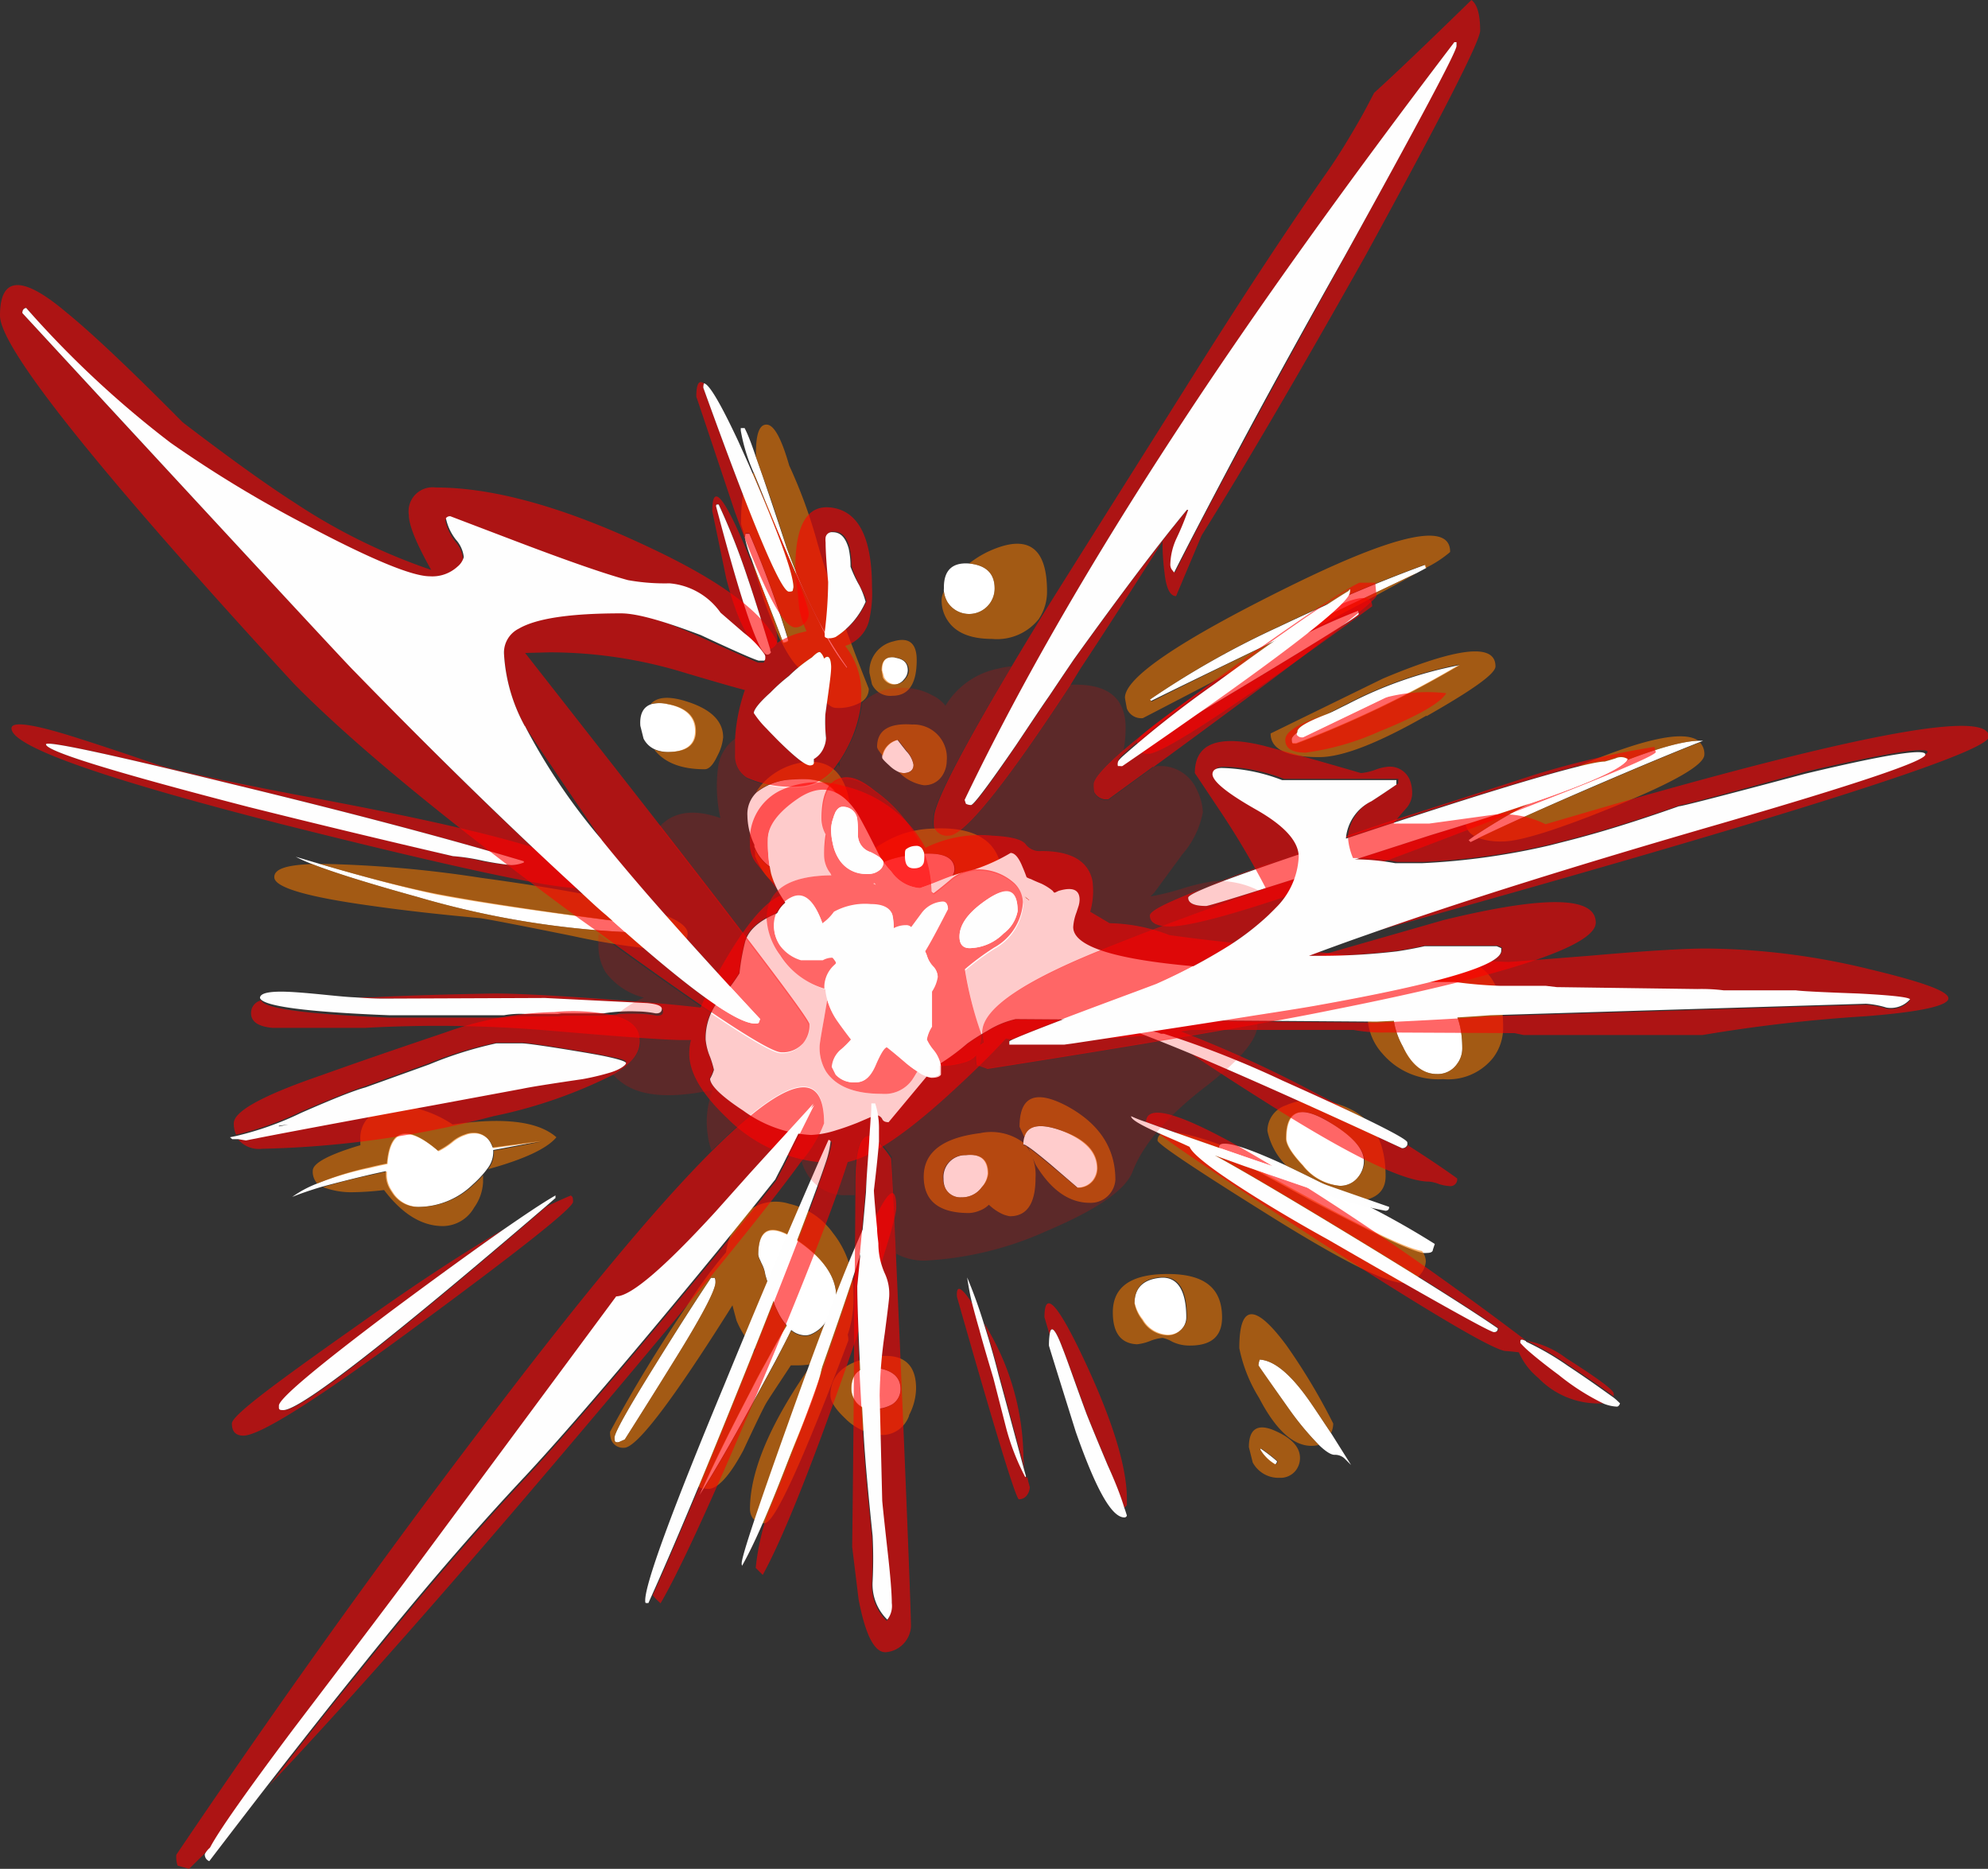 <svg xmlns="http://www.w3.org/2000/svg" viewBox="0 0 155.6 146.25"><rect x="0" y="0" width="155.6" height="146.25" fill="#333333" stroke="none"/><defs><style>.cls-1{fill:#fff;}.cls-1,.cls-2,.cls-3,.cls-4,.cls-5{fill-rule:evenodd;}.cls-2{fill:#ee7500;}.cls-2,.cls-3{fill-opacity:0.6;}.cls-3,.cls-5{fill:red;}.cls-4{fill:#fefefe;}.cls-5{fill-opacity:0.2;}</style></defs><g id="Layer_2" data-name="Layer 2"><g id="Layer_1-2" data-name="Layer 1"><path class="cls-1" d="M115.75,65.58l-.65.32-.15-.15.45-.33a51.67,51.67,0,0,1,9.2-4.82q6-2.57,8.33-2.63l.37,0-.25.1q-3,1.18-8.05,3.35Q119,64,115.75,65.58ZM75.85,44.1c1.33.13,2,.78,2,1.95a2,2,0,0,1-.4,1.2,2,2,0,0,1-3.3-.15,2.29,2.29,0,0,1-.27-.8,1.13,1.13,0,0,1,0-.25C73.85,44.65,74.52,44,75.85,44.1Zm-16.7-8.38c.17.47.35,1,.53,1.5q.82,2.39,1.87,5.58a48.25,48.25,0,0,0,2.18,5.1,34.17,34.17,0,0,0,2.57,4.3l0,.1a17.67,17.67,0,0,1-2.15-3.53q-1.24-2.4-2.9-6.27c-.48-1.13-.9-2.16-1.27-3.08s-.69-1.74-1-2.45a14.09,14.09,0,0,1-1-3.27c0-.2,0-.3,0-.3v.1l.3,0C58.59,34.1,58.86,34.86,59.15,35.72Zm-.35,8a9.59,9.59,0,0,1-.5-1.65l.05-.3c.2,0,.3,0,.3,0a80.52,80.52,0,0,1,3.05,8.35c0,.1-.17.17-.4.2C61,49.45,60.42,48,59.65,46,59.3,45.07,59,44.3,58.8,43.7Zm11.25,7.75c.7.1,1,.43,1,1a1.08,1.08,0,0,1-.3.7,1,1,0,0,1-.75.4,1,1,0,0,1-.9-.55L69,52.45C69,51.68,69.35,51.35,70.05,51.45ZM51,55.1a2.7,2.7,0,0,1,1.27,0c1.47.27,2.2,1,2.2,2.1s-.73,1.65-2.2,1.65a2.62,2.62,0,0,1-1-.2,1.81,1.81,0,0,1-.9-.85l-.25-1C50.05,55.87,50.36,55.3,51,55.1ZM59.23,62a4.81,4.81,0,0,1,2.92-1q3.71-.34,3.7,2.7a6.23,6.23,0,0,1-1.45,2.65c-1,1.37-1.75,2.05-2.25,2.05a3.28,3.28,0,0,1-3.1-2.15.5.5,0,0,1,0-.13,5.49,5.49,0,0,1-.55-2.27A2.34,2.34,0,0,1,59.23,62ZM25,67.6q5.65,1.66,9.17,2.35Q39.66,71,50.7,72.4l.1.3a.23.23,0,0,0,0,.2c0,.07-.15.1-.35.1A70,70,0,0,1,32.7,70.2c-3.83-1.06-6.58-1.92-8.27-2.58a12.2,12.2,0,0,1-1.28-.57ZM66.83,80.28a2.42,2.42,0,0,1-.28.52,1.17,1.17,0,0,1-.9.5,1.59,1.59,0,0,1-1.5-.8c-.17-.53-.25-.82-.25-.85a2.41,2.41,0,0,1,0-.4q.2-1.06,1.47-.6c1,.37,1.5.75,1.5,1.15A1.59,1.59,0,0,1,66.83,80.28Zm2.22-21.13a1.59,1.59,0,0,1,1.2-1.25c.07.1.3.4.7.9a2.08,2.08,0,0,1,.55,1.05c0,.4-.25.62-.75.65a1.23,1.23,0,0,1-.4-.08,2.55,2.55,0,0,1-.75-.52c-.37-.33-.55-.53-.55-.6ZM81.9,71a2.45,2.45,0,0,1,.85,2v.08a1.55,1.55,0,0,1-1,1.52,8.05,8.05,0,0,1-2.5.25,2.23,2.23,0,0,1-1.85-.75A1.87,1.87,0,0,1,77,72.9q0-3,2.9-2.65A4,4,0,0,1,81.9,71ZM74.3,68.8a4.73,4.73,0,0,1-1.35.8,7.71,7.71,0,0,1-3,.7,4.23,4.23,0,0,1-.85-.08A1.08,1.08,0,0,1,68,69c0-1.1,1.12-1.8,3.35-2.1s3.35.08,3.35,1.15A1,1,0,0,1,74.3,68.8Zm36.58-23.95q-13.95,6.63-20.78,10L90,54.75a68.24,68.24,0,0,1,10.1-5.7q6-2.85,11.45-4.85l.08.25,0,0Zm-9.78,13q0-.6,4.4-2.75a31.86,31.86,0,0,1,8.75-3.05,83,83,0,0,1-12.8,6.15h-.25C101.13,58.17,101.1,58.05,101.1,57.85Zm10.65,19.4q2.7,1.05,2.7,4.8a2,2,0,0,1-.4,1.2,1.83,1.83,0,0,1-1.6.8c-1.07,0-2-.72-2.65-2.15a6.09,6.09,0,0,1-.75-2.35Q109.05,76.2,111.75,77.25ZM24.83,92.62a24.9,24.9,0,0,1,4.1-1.27q.64-.16,1.35-.3c.23-2.75,1.58-3.08,4-1a5.75,5.75,0,0,0,1.15-.75,3,3,0,0,1,.95-.52,1.71,1.71,0,0,1,.65-.13,1.47,1.47,0,0,1,1.35.75,2.87,2.87,0,0,1,.18.4l3.77-.5-3.73.7a1.53,1.53,0,0,1,0,.3,2.11,2.11,0,0,1-.45,1.15,6,6,0,0,1-.42.52,8.37,8.37,0,0,1-.73.73,6.17,6.17,0,0,1-4.2,1.75,2.41,2.41,0,0,1-2.1-1.1c-.08-.12-.16-.24-.22-.35a2.21,2.21,0,0,1-.28-1v-.35l-1,.22c-1.51.35-2.84.69-4,1-.9.27-1.67.53-2.33.8A8.72,8.72,0,0,1,24.83,92.62Zm81.52-.57a1.77,1.77,0,0,1-1.5.75,4.15,4.15,0,0,1-2.9-1.6c-.87-.93-1.3-1.63-1.3-2.1,0-2.13,1-2.62,3.1-1.45s3,2.27,3,3.2A2,2,0,0,1,106.35,92.05ZM95.5,89.58q.66-.45,5.18,1.64,1.14.54,2.52,1.23c1.13.55,2.16,1.07,3.1,1.55a64.67,64.67,0,0,1,6,3.35l-.15.45c0,.17-.18.25-.45.25a1.82,1.82,0,0,1-.35,0c-1.19-.26-4-1.62-8.55-4q-7.35-4-7.35-4.15A.24.24,0,0,1,95.5,89.58ZM88.8,102c0-1.2.68-1.87,2-2s2.05.93,2.05,3.1a1.35,1.35,0,0,1-.45,1,1.47,1.47,0,0,1-1.1.4,2.37,2.37,0,0,1-1.9-1.2A3.07,3.07,0,0,1,88.8,102Zm9.85,11.5,0-.15a13.74,13.74,0,0,1,1.3,1,.3.3,0,0,1-.15.25A3.23,3.23,0,0,1,98.65,113.45ZM76.85,92.9a1.9,1.9,0,0,1-1.6.8A1.31,1.31,0,0,1,74,93a1.67,1.67,0,0,1-.15-.75,1.71,1.71,0,0,1,1.75-1.85c1.17-.13,1.75.35,1.75,1.45A1.85,1.85,0,0,1,76.85,92.9Zm3.48-3.25c-.15-.09-.23-.1-.23-.05v-.18a2.11,2.11,0,0,1,.08-.45c.26-.9,1.2-1.08,2.82-.52,1.93.67,2.9,1.65,2.9,3a1.61,1.61,0,0,1-.3.9,1.48,1.48,0,0,1-1.25.6L82.2,91.1c-.78-.65-1.34-1.1-1.67-1.32Zm22.9,23.43a23,23,0,0,1-2.28-2.73c-1.63-2.3-2.45-3.47-2.45-3.5a1.48,1.48,0,0,1,.1-.45q1.7.1,3.9,3.25c.46.66,1,1.49,1.68,2.5l1.57,2.5-.5-.5a1.09,1.09,0,0,0-.8-.3C104.17,113.85,103.76,113.59,103.23,113.08Zm-48.15,3.39-.33.53.25-.55c1-2.24,2.29-4.81,3.8-7.7.49-1,.93-1.77,1.32-2.47.63-1.17,1.11-2,1.46-2.56a4.72,4.72,0,0,1-.6-.87c-.11-.22-.22-.45-.33-.7q-.75-2.36-.75-2.4a2.66,2.66,0,0,0-.25-.8q-.09-.18-.15-.33a1.31,1.31,0,0,1-.15-.42,4.11,4.11,0,0,1,.1-1q.46-1.83,2.95-.15,3,2.06,3.05,4.35a4.12,4.12,0,0,1-.65,1.75,2.59,2.59,0,0,1-1.35,1.27,1.1,1.1,0,0,1-.4.08,1.76,1.76,0,0,1-1.12-.42c-.23.49-.65,1.31-1.25,2.45l-1.23,2.27Q56.93,113.48,55.08,116.47ZM55.9,100c.07,0,.1.15.1.35,0,.63-1.13,2.77-3.4,6.4-1.13,1.83-2.37,3.8-3.7,5.9l-.45.2a.42.42,0,0,1-.25,0c-.07,0-.1-.15-.1-.35q0-.56,3.1-5.55,2.7-4.35,4.45-6.95A.92.92,0,0,0,55.9,100Zm8.33,5.85a3,3,0,0,1,.12.65v.25q0,1.76-4.7,12.1l-.2-.1q.9-3,4.33-12c0-.16.11-.32.17-.48s.13-.35.2-.52Zm4,4.45a1.47,1.47,0,0,1-1.35-.75,1.71,1.71,0,0,1-.25-.85q0-1.84,1.95-1.65c1.27.17,1.9.72,1.9,1.65a1.4,1.4,0,0,1-.65,1.2A2.81,2.81,0,0,1,68.25,110.25Z"/><path class="cls-2" d="M133.05,58.1a1.29,1.29,0,0,1,.35.95q0,1.2-7,4.05-6.75,2.75-8.8,2.75a5.43,5.43,0,0,1-1.9-.27Q119,64,125,61.45,130,59.29,133.05,58.1ZM115.4,65.42a1.25,1.25,0,0,1-.7-1.17s3.12-1.53,9.35-4.5c4.83-2,7.78-2.58,8.88-1.78q-2.31.06-8.33,2.63A51.67,51.67,0,0,0,115.4,65.42ZM73.88,46.3a2.29,2.29,0,0,0,.27.8,2,2,0,0,0,3.3.15,2,2,0,0,0,.4-1.2c0-1.17-.67-1.82-2-1.95a7.74,7.74,0,0,1,2-1.15q4.09-1.61,4.1,3.3a3.83,3.83,0,0,1-.65,2.2A4.17,4.17,0,0,1,77.65,50c-1.67,0-2.82-.47-3.45-1.4A2.8,2.8,0,0,1,73.7,47,1.42,1.42,0,0,1,73.88,46.3ZM58.8,43.7c.21.6.5,1.37.85,2.3.77,2,1.32,3.45,1.65,4.25.23,0,.37-.1.4-.2a80.52,80.52,0,0,0-3.05-8.35s-.1,0-.3,0l-.05.3-.3-1c0-2.3.32-3.65,1-4l0,0c.26.71.58,1.53,1,2.45s.79,1.95,1.27,3.08q1.65,3.87,2.9,6.27a17.67,17.67,0,0,0,2.15,3.53l0-.1a34.17,34.17,0,0,1-2.57-4.3,48.25,48.25,0,0,1-2.18-5.1q-1-3.19-1.87-5.58c-.18-.53-.36-1-.53-1.5l0-.32c0-1.5.28-2.23.85-2.2s1.15,1.1,1.75,3.2a38.51,38.51,0,0,1,2.15,5.85Q65.25,47,68,53.9A1.21,1.21,0,0,1,67.3,55a3.51,3.51,0,0,1-1.85.4c-.62,0-1.3-.88-2-2.65q-1.6-.06-3.68-5.85Zm9.45,9.85-.2-.9A2.4,2.4,0,0,1,69.9,50.2c1.23-.37,1.85.12,1.85,1.45,0,1.87-.63,2.8-1.9,2.8A1.58,1.58,0,0,1,68.25,53.55Zm1.8-2.1c-.7-.1-1,.23-1,1l.15.55a1,1,0,0,0,.9.55,1,1,0,0,0,.75-.4,1.08,1.08,0,0,0,.3-.7C71.1,51.88,70.75,51.55,70.05,51.45ZM51.2,58.65a2.62,2.62,0,0,0,1,.2c1.47,0,2.2-.55,2.2-1.65s-.73-1.83-2.2-2.1a2.7,2.7,0,0,0-1.27,0c.47-.55,1.36-.64,2.67-.25q3,.9,3,2.85a3.79,3.79,0,0,1-.45,1.45c-.33.7-.65,1.05-1,1.05C53.3,60.2,52,59.68,51.2,58.65ZM59,66.12a.5.5,0,0,0,0,.13,3.28,3.28,0,0,0,3.1,2.15c.5,0,1.25-.68,2.25-2.05a6.23,6.23,0,0,0,1.45-2.65q0-3-3.7-2.7a4.81,4.81,0,0,0-2.92,1,4.37,4.37,0,0,1,.57-.75,5.37,5.37,0,0,1,2.85-1.55q4-.75,4.05,5a6.41,6.41,0,0,1-1.2,2.7c-1,1.53-2,2.3-3,2.3q-2.25,0-3.35-2.7C59.12,66.68,59.06,66.39,59,66.12Zm-34.57,1.5c1.69.66,4.44,1.52,8.27,2.58A70,70,0,0,0,50.45,73c.2,0,.32,0,.35-.1a.23.23,0,0,1,0-.2l-.1-.3Q39.64,71.05,34.15,70,30.64,69.26,25,67.6a93.13,93.13,0,0,1,12.67,1.1q16.16,2.2,16.15,4.35a1.42,1.42,0,0,1-.25.75,1.25,1.25,0,0,1-1.1.6,56.74,56.74,0,0,1-7.65-1.15q-6.19-1.25-7.25-1.4c-3-.27-5.8-.58-8.4-.95q-7.69-1.05-7.7-2.25C21.45,68,22.44,67.69,24.43,67.62Zm39.5,11.63a2.41,2.41,0,0,0,0,.4s.08.32.25.85a1.59,1.59,0,0,0,1.5.8,1.17,1.17,0,0,0,.9-.5,2.42,2.42,0,0,0,.28-.52c1,.51,1.47,1,1.47,1.52a1.48,1.48,0,0,1-.85,1.3,4.34,4.34,0,0,1-2.2.5c-2.2,0-3.3-.67-3.3-2C62,79.89,62.61,79.11,63.93,79.25Zm6.42-18.83a1.23,1.23,0,0,0,.4.08c.5,0,.75-.25.75-.65A2.08,2.08,0,0,0,71,58.8c-.4-.5-.63-.8-.7-.9a1.59,1.59,0,0,0-1.2,1.25c-.3-.35-.45-.58-.45-.7,0-1.3.92-1.88,2.75-1.75a2.6,2.6,0,0,1,2.7,2.85,2.15,2.15,0,0,1-.35,1.15,1.64,1.64,0,0,1-1.45.75A3.46,3.46,0,0,1,70.35,60.42Zm40.53-15.57q-5.31,3-21.43,11.35a1.21,1.21,0,0,1-1.25-.75c-.1-.53-.15-.82-.15-.85q0-2.35,12.75-8.65t12.7-2.75a9,9,0,0,1-1.92,1.25l-.08-.25q-5.5,2-11.45,4.85A68.24,68.24,0,0,0,90,54.75l.15.15Q96.93,51.48,110.88,44.85ZM81.9,71a4,4,0,0,0-2.05-.77Q77,69.91,77,72.9a1.87,1.87,0,0,0,.45,1.2,2.23,2.23,0,0,0,1.85.75,8.05,8.05,0,0,0,2.5-.25,1.55,1.55,0,0,0,1-1.52,10.07,10.07,0,0,1,.15,1.82,1.77,1.77,0,0,1-.6,1.35A3.34,3.34,0,0,1,80,77c-1.83,0-3.08-.57-3.75-1.7a3.91,3.91,0,0,1-.45-2,3.43,3.43,0,0,1,1.1-2.65.94.94,0,0,0,.1-.1,2.86,2.86,0,0,1-1.55-.85,3,3,0,0,0-1.1-.9,1,1,0,0,0,.4-.75c0-1.07-1.12-1.45-3.35-1.15S68,67.9,68,69a1.08,1.08,0,0,0,1.1,1.22l-.25.08a1.54,1.54,0,0,1-1.35-.65,1.56,1.56,0,0,1-.25-.85A3.2,3.2,0,0,1,69,66.05a7.85,7.85,0,0,1,3.85-1.2q5.59-.34,5.6,4.05a3.28,3.28,0,0,1-.12,1,3.78,3.78,0,0,1,1-.07A3.27,3.27,0,0,1,81.9,71Zm29.75-15q-5.7,3.26-8.4,3.25c-2.53,0-3.8-.62-3.8-1.85l8.8-4.3q8.81-3.7,8.8-.95C117.05,52.73,115.25,54,111.65,56.05Zm-10.55,1.8c0,.2,0,.32.1.35h.25a83,83,0,0,0,12.8-6.15,31.86,31.86,0,0,0-8.75,3.05Q101.1,57.25,101.1,57.85ZM112.35,75.1q5.3-.7,5.3,5.3a3.87,3.87,0,0,1-.8,2.4,4.5,4.5,0,0,1-3.9,1.65,5.73,5.73,0,0,1-4.75-2,4.46,4.46,0,0,1-1.15-2.7,3.86,3.86,0,0,1,1.65-3A6.86,6.86,0,0,1,112.35,75.1ZM24.83,92.62l0,0a1.37,1.37,0,0,1-.35-1c0-.59,1.24-1.26,3.73-2a2.26,2.26,0,0,1,0-.35,2.33,2.33,0,0,1,1.5-2.4,4.8,4.8,0,0,1,3.35,0A9.1,9.1,0,0,1,35.43,88q6-.87,8.12,1-1.11,1.33-5.35,2.5a2.11,2.11,0,0,0,.45-1.15,1.53,1.53,0,0,0,0-.3l3.73-.7-3.77.5a2.87,2.87,0,0,0-.18-.4,1.47,1.47,0,0,0-1.35-.75,1.71,1.71,0,0,0-.65.13,3,3,0,0,0-.95.52,5.75,5.75,0,0,1-1.15.75c-2.44-2.08-3.79-1.75-4,1q-.71.14-1.35.3A24.9,24.9,0,0,0,24.83,92.62Zm86.92-15.37q-2.7-1.05-2.7,2.3a6.09,6.09,0,0,0,.75,2.35c.7,1.43,1.58,2.15,2.65,2.15a1.83,1.83,0,0,0,1.6-.8,2,2,0,0,0,.4-1.2Q114.45,78.3,111.75,77.25Zm-5.4,14.8a2,2,0,0,0,.45-1.2q0-1.39-3-3.2c-2.07-1.17-3.1-.68-3.1,1.45,0,.47.43,1.17,1.3,2.1a4.15,4.15,0,0,0,2.9,1.6A1.77,1.77,0,0,0,106.35,92.05Zm-81.07.85c1.13-.34,2.46-.68,4-1l1-.22V92a2.21,2.21,0,0,0,.28,1c.06.11.14.23.22.35a2.41,2.41,0,0,0,2.1,1.1,6.17,6.17,0,0,0,4.2-1.75,8.37,8.37,0,0,0,.73-.73c0,.18,0,.35,0,.53a3.71,3.71,0,0,1-.7,2,2.83,2.83,0,0,1-2.45,1.45q-2.46,0-4.6-2.82a22.61,22.61,0,0,1-2.4.17A6.22,6.22,0,0,1,25.28,92.9Zm63.52,9a3.07,3.07,0,0,0,.65,1.35,2.37,2.37,0,0,0,1.9,1.2,1.47,1.47,0,0,0,1.1-.4,1.35,1.35,0,0,0,.45-1c0-2.17-.68-3.2-2.05-3.1S88.8,100.75,88.8,102Zm6.7-12.37a.24.24,0,0,0-.1.22q0,.15,7.35,4.15c4.51,2.43,7.36,3.79,8.55,4a1.45,1.45,0,0,1,.3.8,1.8,1.8,0,0,1-.4,1,1.66,1.66,0,0,1-1.35.7q-2.1,0-10.85-5.5-8.4-5.25-8.4-5.65Q90.6,87.82,95.5,89.58ZM106.3,94c-.94-.48-2-1-3.1-1.55q-1.38-.69-2.52-1.23A5.4,5.4,0,0,1,99.2,88.5a2.11,2.11,0,0,1,1.45-2,5.16,5.16,0,0,1,3.2-.3q4.61.85,4.6,5.85C108.45,93.2,107.73,93.85,106.3,94ZM80.18,89l-.38-.82q0-3.6,3.75-1.6c2.5,1.37,3.75,3.28,3.75,5.75a1.93,1.93,0,0,1-2,1.8q-2.44,0-4.25-3l-.57-1.32c.33.22.89.67,1.67,1.32l2.15,1.8a1.48,1.48,0,0,0,1.25-.6,1.61,1.61,0,0,0,.3-.9c0-1.3-1-2.28-2.9-3C81.38,87.89,80.44,88.07,80.18,89Zm-.08.45v.18s.08,0,.23.05a3.84,3.84,0,0,1,.72,2.5c0,2-.67,3-2,3a2.28,2.28,0,0,1-.75-.25,3.87,3.87,0,0,1-.9-.65,2,2,0,0,1-.7.45,2.44,2.44,0,0,1-.85.2q-3.55,0-3.55-2.85t4.4-3.4A4.21,4.21,0,0,1,80.1,89.42ZM76.85,92.9a1.85,1.85,0,0,0,.45-1.05c0-1.1-.58-1.58-1.75-1.45a1.71,1.71,0,0,0-1.75,1.85A1.67,1.67,0,0,0,74,93a1.31,1.31,0,0,0,1.3.7A1.9,1.9,0,0,0,76.85,92.9Zm21.8,20.55a3.23,3.23,0,0,0,1.2,1.15.3.3,0,0,0,.15-.25,13.74,13.74,0,0,0-1.3-1ZM87.1,102.7c0-2,1.43-3,4.3-3s4.25,1.1,4.25,3.4c0,1.47-.83,2.2-2.5,2.2a3.1,3.1,0,0,1-1.4-.3,2.63,2.63,0,0,0-.75-.3,3.44,3.44,0,0,0-1,.25,3.9,3.9,0,0,1-1,.25C87.75,105.15,87.1,104.33,87.1,102.7Zm16.13,10.38a2.63,2.63,0,0,1-.58.07q-2.15,0-4.1-3.75A11.73,11.73,0,0,1,97,105.5q0-5.2,3.7-.2a48.1,48.1,0,0,1,3.65,6.1,1.79,1.79,0,0,1-.17.75c-.66-1-1.22-1.84-1.68-2.5q-2.2-3.15-3.9-3.25a1.48,1.48,0,0,0-.1.45s.82,1.2,2.45,3.5A23,23,0,0,0,103.23,113.08Zm-5.48.17c0-1.43.68-1.87,2-1.3s2,1.28,2,2.15a1.6,1.6,0,0,1-.35,1,1.52,1.52,0,0,1-1.25.55,2.29,2.29,0,0,1-2.1-1.2ZM64.23,105.8l-.08-.15c-.07.17-.13.35-.2.52s-.12.32-.17.48q-3.44,9-4.33,12l.2.1q4.7-10.35,4.7-12.1v-.25A3,3,0,0,0,64.23,105.8ZM55.9,100a.92.92,0,0,1-.25,0q-1.76,2.59-4.45,6.95-3.11,5-3.1,5.55c0,.2,0,.32.1.35a.42.42,0,0,0,.25,0l.45-.2c1.33-2.1,2.57-4.07,3.7-5.9,2.27-3.63,3.4-5.77,3.4-6.4C56,100.1,56,100,55.9,100Zm-.82,16.52q1.85-3,4.37-7.67l1.23-2.27c.6-1.14,1-2,1.25-2.45a1.76,1.76,0,0,0,1.12.42,1.1,1.1,0,0,0,.4-.08,2.59,2.59,0,0,0,1.35-1.27,4.12,4.12,0,0,0,.65-1.75q0-2.3-3.05-4.35-2.49-1.68-2.95.15a4.11,4.11,0,0,0-.1,1,1.31,1.31,0,0,0,.15.42q.06.15.15.33a2.66,2.66,0,0,1,.25.8s.25.83.75,2.4c.11.25.22.48.33.7a4.72,4.72,0,0,0,.6.87c-.35.54-.83,1.39-1.46,2.56-.39.7-.83,1.52-1.32,2.47-1.51,2.89-2.77,5.46-3.8,7.7a1,1,0,0,1-.65-.55,1.54,1.54,0,0,1-.15-.7q0-2,4.92-9.67a7.09,7.09,0,0,1-1.47-2.23c-.12-.44-.23-.84-.32-1.2q-7,11.15-8.48,11.15a1,1,0,0,1-1-.6,1.71,1.71,0,0,1-.1-.65,113.79,113.79,0,0,1,6-9.85A37.38,37.38,0,0,1,56.83,98a5.2,5.2,0,0,1,1.47-3,3.5,3.5,0,0,1,3.45-.8,5.82,5.82,0,0,1,3.45,2.3,7.41,7.41,0,0,1,1.6,4.7,9,9,0,0,1-.45,3.25,1.75,1.75,0,0,1,.05.45q-5.4,14.3-6.55,14.3a1,1,0,0,1-1-.5,1.33,1.33,0,0,1-.15-.6q0-4,3.85-9.9c.35-.54.68-1,1-1.45a6.81,6.81,0,0,1-1.23.1l-.42,0c-1,1.52-1.64,2.48-1.88,2.87s-.82,1.6-1.85,3.8c-1.07,2-2,3-2.75,3A2.13,2.13,0,0,1,55.08,116.47Zm16.07-5.72a2.26,2.26,0,0,1-2,1.5,4.32,4.32,0,0,1-3-1.3c-.77-.73-1.15-1.33-1.15-1.8,0-1.63,1.12-2.62,3.35-3s3.35.45,3.35,2.45A4.64,4.64,0,0,1,71.15,110.75Zm-2.9-.5a2.81,2.81,0,0,0,1.6-.4,1.4,1.4,0,0,0,.65-1.2c0-.93-.63-1.48-1.9-1.65s-1.95.42-1.95,1.65a1.71,1.71,0,0,0,.25.85A1.47,1.47,0,0,0,68.25,110.25Z"/><path class="cls-3" d="M60.85,69.62c-.38-.5-.92-1.16-1.6-2A2.33,2.33,0,0,1,58.7,66,4.27,4.27,0,0,1,61,61.9a6.94,6.94,0,0,1,5-.4,10,10,0,0,1,5,2.85,8.75,8.75,0,0,1,1.43,2,9.65,9.65,0,0,1,5.27-.95c1.47.07,2.33.3,2.6.7a1.36,1.36,0,0,0,1.2.5q3.49,0,4,2.3a5.93,5.93,0,0,1-.17,2.45l1.52.9.1,0a13.61,13.61,0,0,1,4.58.93q1.56.22,3.57.45l10.15,1.1,6.5,0a58.63,58.63,0,0,0,6.3.55q.26,0,6.55-.5c4.23-.37,7.22-.55,8.95-.55a55.44,55.44,0,0,1,12.7,1.6c4.17,1,6.25,1.73,6.25,2.3s-2.17,1.07-6.5,1.4A121.8,121.8,0,0,0,133.25,81l-14,0-.7-.15-10.1-.05a12.19,12.19,0,0,1-2.5-.2L93.2,80.6l-.77.12A95.28,95.28,0,0,1,102.9,85.5c1,.53,2,1,2.93,1.58q-2.19-1-5.43-2.48A77.11,77.11,0,0,0,91.15,81l-.07-.08-.15,0a4.59,4.59,0,0,0-2.23-.25l1,.38-3,.22-4.6.3a15.41,15.41,0,0,1-3.37-.3q-1.44,1.6-3.93,3.9-5.53,5.14-8.45,5.77-1.55,4.86-5.9,15.28-6.34,15.15-8.75,19.25c-.4-.37-.6-.58-.6-.65v0q3.21-7.17,8.5-20.48,4-10,5.07-13.33a7.61,7.61,0,0,0,.43-1.52.17.17,0,0,0,0-.12.27.27,0,0,0-.15-.08l-.75,1.67a12,12,0,0,1-7.3-3.47q-3-2.85-2.95-5.1a4.23,4.23,0,0,1,.13-1h-.73q-1.76,0-10.5-.75a102.56,102.56,0,0,0-14.3-.2h-7.2c-1.13-.1-1.7-.48-1.7-1.15a1,1,0,0,1,.8-1c.21.64,3.57,1.09,10.1,1.35h9a7.34,7.34,0,0,1,1.65-.1l2.55,0,.3-.05,3.3,0a13.73,13.73,0,0,1,2.6-.15,7.93,7.93,0,0,1,1.45.15c.33,0,.5-.08.5-.35s-.38-.38-1.15-.45l-8-.4L30,78.15c-.48,0-1.2,0-2.17-.1H29.2q3.3-.19,9.45-.3,3,0,10.1.55c2.31.16,4.33.35,6.08.55A35.2,35.2,0,0,1,56.5,75.6c1.8-3.15,3.34-5,4.6-5.52a8.84,8.84,0,0,0,.7,1q-3,.9-3.5,2.55a17.25,17.25,0,0,0-.45,2.5,14.34,14.34,0,0,1-1.7,2.2,6.49,6.49,0,0,0-.37.6,4.79,4.79,0,0,0-.58,2.3v.08a4.57,4.57,0,0,0,.35,1.37,7.74,7.74,0,0,1,.3,1,3.1,3.1,0,0,1-.3.7c0,.53.87,1.37,2.6,2.5a9.86,9.86,0,0,0,5.3,1.9,7.38,7.38,0,0,0,2-.38c.48-.14,1-.34,1.62-.57l1.4-.6a.56.56,0,0,1,.55.3c.07.17.23.25.5.25l3.75-4.5.15,0A17.4,17.4,0,0,0,75.7,81.7a16.75,16.75,0,0,1,1.58-1,7.13,7.13,0,0,1,2.22-.92l28.25.25c3.67-.17,6.63-.33,8.9-.5l29.4-.9a7,7,0,0,1,1.6.3,2,2,0,0,0,1.85-.65q-.19-.25-4.05-.45c-2.77-.1-4.4-.18-4.9-.25H134.9a13.78,13.78,0,0,0-2.05-.1l-11-.15-.85-.1H117.4a33.77,33.77,0,0,1-3.55-.3H110.3l-.55-.1H106.9c-5-.43-9.05-.77-12.1-1l-2.15-.2q-8.7-.85-8.7-3a3.85,3.85,0,0,1,.25-1.15l.18-.55a2,2,0,0,0,.07-.45c0-.8-.55-1-1.65-.7l-.27.13-.08,0-.12-.15a4.39,4.39,0,0,0-.88-.55c-.35-.14-.62-.26-.8-.35a1.71,1.71,0,0,1-.35-.15c-.13-.37-.27-.7-.4-1-.27-.6-.55-.9-.85-.9a14.36,14.36,0,0,1-2.85,1.3,15.69,15.69,0,0,0-2.55.8l-.5.2Q72,69.5,72,69.5a3,3,0,0,1-2.22-1.28A7.46,7.46,0,0,1,68.8,67c-.93-1.87-1.53-3-1.8-3.4-1.27-1.9-2.78-2.25-4.55-1-1.57,1.07-2.35,2.12-2.35,3.15a11.79,11.79,0,0,0,.25,2.7A6.84,6.84,0,0,0,60.85,69.62Zm49.33,20c1.38.88,2.68,1.74,3.87,2.6a.53.53,0,0,1-.6.6,3.47,3.47,0,0,1-.8-.15,2.81,2.81,0,0,0-.8-.2q-2.89,0-12.2-5.85-4.29-2.7-6.47-4.2,6.66,2.8,16.57,7.45A.41.41,0,0,0,110.18,89.65ZM60.28,50.8Q59.13,47,58.5,45.15a53,53,0,0,0-2.25-5.7l-.1,0c-.07,0-.1,0-.1.15q2.41,9.16,3.5,11.1c-1-.46-1.87-2.25-2.7-5.4L55.75,40q0-3.26,2.55,2.75t2.55,7.3a.77.77,0,0,1-.3.6A.91.91,0,0,1,60.28,50.8Zm67.12,8.6a1,1,0,0,0-1-.1c-.53.17-.82.25-.85.25q-1.69,0-17.15,5T93,70.25c0,.43.47.65,1.4.65q.45,0,17.6-5.55Q126.7,60.9,127.4,59.4Zm2.2-.55q0,.49-16.95,6.95-17.55,6.7-21.1,6.7c-1,0-1.55-.28-1.55-.85s3.07-1.77,9.2-4q7.2-2.66,11.55-4,3.6-1.15,9.3-3a67.31,67.31,0,0,1,9.45-2.2A1.48,1.48,0,0,0,129.6,58.85Zm-10.15,46.07a7.22,7.22,0,0,1,3.15,1.38c2.47,1.57,3.7,2.48,3.7,2.75a1.64,1.64,0,0,1,0,.23c-.68-.53-1.88-1.36-3.58-2.48A21.46,21.46,0,0,0,119.45,104.92ZM88,118c-.3-.91-.73-2-1.3-3.35-.77-1.83-1.32-3.17-1.65-4-.87-2.43-1.5-4.17-1.9-5.2-.56-1.47-.9-1.8-1-1l-.4-1.37q0-3.35,3.25,3.65t3.2,10.7c0,.33,0,.47,0,.4S88.1,117.92,88,118Zm37.55-8.17-.5,0a6.51,6.51,0,0,1-4.65-2,5.33,5.33,0,0,1-1.52-2c-.59-.07-.93-.1-1-.1q-1.3,0-14.8-8.7Q93,90.49,90.53,88.6c.69.32,1.58.68,2.65,1.1q.36,1,5.27,4Q101.1,95.4,104,97q12.5,7.25,13,7.25.26,0,.3-.3-3.85-2.65-13.8-8.65-5.82-3.51-8.35-4.88l2.3.83,4.8,1.65q8.16,5.17,17.18,12c-.29-.1-.43-.09-.43,0a.5.5,0,0,0,0,.15,7.4,7.4,0,0,0,.78.75c.5.43,1.24,1,2.22,1.75A18.14,18.14,0,0,0,125.55,109.78ZM89.7,87.8q.09-2.46,9.88,3.45l-1.33-.45Q91.89,88.61,89.7,87.8ZM39.48,96.17q-3.55,2.47-8.73,6.38Q21.9,109.2,21.9,110v.2c0,.1.15.15.35.15q2,0,20.53-15.93,1-.49,1.92-.87s0,.07.1.1a1.13,1.13,0,0,1,.05.4q0,.7-11.8,9.4-12,8.89-14,8.9c-.6,0-.9-.32-.9-.95s3.33-3.1,10-7.8Q34.77,98.89,39.48,96.17ZM55.1,30a.88.88,0,0,0-.05.35q5.75,15.94,6.7,15.95c.17,0,.27,0,.3-.1L62.1,46q0-1.61-3.5-9.6l-.2-.45c.16.35.33.71.5,1.1q4.4,9.9,4.4,11a1.08,1.08,0,0,1-.3.7,1,1,0,0,1-.75.35q-1.45,0-4.75-9.1-3-9-3-8.95C54.5,30.05,54.7,29.71,55.1,30ZM45.25,69.5q-3.3,0-23.2-5Q.9,59.1.9,57q0-.9,5.3.8,2.7.86,6,2,1.9.64,10.75,2.35,23.21,4.25,23.2,6.55C46,69.22,45.75,69.5,45.25,69.5Zm61.1-21.45,0-.25a48.85,48.85,0,0,0-9.65,5.05,90.16,90.16,0,0,0-7.2,5.45l.1.05Q106.35,48.35,106.35,48.05ZM80.2,70.15c.12.1.26.2.4.3h-.1S80.37,70.35,80.2,70.15ZM103.78,55.9q-2.28.87-2.28,1.35l0,.25a.47.47,0,0,0,.45.2l6.45-3.1a12.79,12.79,0,0,1,4.8-.35q-.7,1.16-5.25,3a20.89,20.89,0,0,1-5.75,1.65c-1.07,0-1.6-.33-1.6-1S101.69,56.61,103.78,55.9ZM89,58q0-.6,9.2-6.75t9.2-3.8Q91.6,59,89.85,59C89.25,59,89,58.63,89,58Zm-53.5,9a15.93,15.93,0,0,1,2.25.4A22.51,22.51,0,0,0,40,67.7a2.84,2.84,0,0,0,1-.2v-.1q-9-2.7-23.3-6.15-14.1-3.45-14.1-3,0,.8,15.9,4.85Q27.45,65.1,35.45,67Zm32.3,29.83q2.35-5.43,2.35-2.33,0,1.24-3.9,12.45-4.2,12-6.55,16.3l-.55-.55a19.25,19.25,0,0,1,.9-4.15q1.77-4.16,4.2-11Q67.25,98.95,67.75,96.78Zm9.3,6.82c.13.22.27.45.4.7a20.15,20.15,0,0,1,2.6,9.55A7.63,7.63,0,0,0,80.2,115q-1.29-4.86-2-7.42C77.82,106.09,77.43,104.78,77.05,103.6Zm-.9-1.52c.16.63.34,1.3.55,2,.23.87.6,2.13,1.1,3.8l1,3.9a18.2,18.2,0,0,0,1.5,3.85l.08-.1c0,.24.1.51.17.8a1.1,1.1,0,0,1-.2.6.77.77,0,0,1-.65.35q-.34,0-4.85-15.85Q74.8,100,76.15,102.08Z"/><path class="cls-4" d="M93.18,82.45c-1.27-.53-2.45-1-3.53-1.42l-1-.38a4.59,4.59,0,0,1,2.23.25l.22,0a77.11,77.11,0,0,1,9.25,3.65q3.24,1.45,5.43,2.48,4.36,2.07,4.37,2.37a1,1,0,0,1,0,.2.41.41,0,0,1-.43.25Q99.85,85.27,93.18,82.45ZM51.05,124.78l-.3.67-.15,0c-.07,0-.1,0-.1-.2q0-2,6.2-16.9,3.69-9,7.4-17.48l.75-1.67a.27.27,0,0,1,.15.08.17.17,0,0,1,0,.12A7.61,7.61,0,0,1,64.62,91q-1.1,3.28-5.07,13.33Q54.26,117.62,51.05,124.78Zm9.23-74c0,.09,0,.17.07.25a.33.33,0,0,1-.3.2c-.13,0-.3-.17-.5-.5q-1.09-1.94-3.5-11.1c0-.1,0-.15.1-.15l.1,0a53,53,0,0,1,2.25,5.7Q59.13,47,60.28,50.8ZM27.78,78.05c1,.07,1.69.1,2.17.1l12.7-.05,8,.4c.77.07,1.15.22,1.15.45s-.17.38-.5.35a7.93,7.93,0,0,0-1.45-.15,13.73,13.73,0,0,0-2.6.15l-3.3,0-.3.05-2.55,0a7.34,7.34,0,0,0-1.65.1h-9c-6.53-.26-9.89-.71-10.1-1.35v0c0-.43.93-.58,2.8-.45S26.6,78,27.78,78.05ZM127.4,59.4q-.7,1.5-15.4,5.95Q94.85,70.9,94.4,70.9c-.93,0-1.4-.22-1.4-.65S98.15,68,108.45,64.6s16-5,17.15-5c0,0,.32-.08.85-.25A1,1,0,0,1,127.4,59.4ZM60.85,69.62a6.84,6.84,0,0,1-.5-1.27,11.79,11.79,0,0,1-.25-2.7c0-1,.78-2.08,2.35-3.15,1.77-1.2,3.28-.85,4.55,1,.27.4.87,1.53,1.8,3.4a7.46,7.46,0,0,0,.93,1.27A3,3,0,0,0,72,69.5s.43-.15,1.2-.45l.5-.2a15.69,15.69,0,0,1,2.55-.8,14.36,14.36,0,0,0,2.85-1.3c.3,0,.58.3.85.9.13.3.27.63.4,1a1.71,1.71,0,0,0,.35.15c.18.09.45.21.8.35a4.39,4.39,0,0,1,.88.55l.12.15.08,0,.27-.13c1.1-.33,1.65-.1,1.65.7a2,2,0,0,1-.07.45l-.18.55A3.85,3.85,0,0,0,84,72.55q0,2.15,8.7,3l2.15.2c3,.28,7.08.62,12.1,1h2.85l.55.1h3.55a33.77,33.77,0,0,0,3.55.3H121l.85.1,11,.15a13.78,13.78,0,0,1,2.05.1h5.65c.5.07,2.13.15,4.9.25q3.86.2,4.05.45a2,2,0,0,1-1.85.65,7,7,0,0,0-1.6-.3l-29.4.9c-2.27.17-5.23.33-8.9.5L79.5,79.75a7.13,7.13,0,0,0-2.22.92,16.75,16.75,0,0,0-1.58,1,17.4,17.4,0,0,1-2.25,1.65l-.15,0-3.75,4.5c-.27,0-.43-.08-.5-.25a.56.56,0,0,0-.55-.3l-1.4.6c-.59.23-1.14.43-1.62.57a7.38,7.38,0,0,1-2,.38,9.86,9.86,0,0,1-5.3-1.9c-1.73-1.13-2.6-2-2.6-2.5a3.1,3.1,0,0,0,.3-.7,7.74,7.74,0,0,0-.3-1,4.57,4.57,0,0,1-.35-1.37v-.08a4.79,4.79,0,0,1,.58-2.3,6.49,6.49,0,0,1,.37-.6,14.34,14.34,0,0,0,1.7-2.2,17.25,17.25,0,0,1,.45-2.5q.5-1.65,3.5-2.55a8.84,8.84,0,0,1-.7-1A4.09,4.09,0,0,1,60.85,69.62ZM88,118c.08.21.14.41.2.6a.19.19,0,0,1-.2.15c-1,0-2.23-2.23-3.8-6.7q-2.1-6.7-2.1-6.75a6,6,0,0,1,.05-.83c.1-.82.44-.49,1,1,.4,1,1,2.77,1.9,5.2.33.83.88,2.17,1.65,4C87.27,115.93,87.7,117,88,118Zm31.45-13a21.46,21.46,0,0,1,3.25,1.88c1.7,1.12,2.9,2,3.58,2.48a4.54,4.54,0,0,1,.52.47c-.07.17-.15.25-.25.25a3.19,3.19,0,0,1-1-.22A18.14,18.14,0,0,1,122,107.6c-1-.74-1.72-1.32-2.22-1.75a7.4,7.4,0,0,1-.78-.75.5.5,0,0,1,0-.15c0-.14.14-.15.43,0ZM90.53,88.6c-1.32-.6-2-1-2-1.25a10,10,0,0,0,1.15.45q2.19.81,8.55,3l1.33.45,9.17,3.2q0,.3-.3.3a29.83,29.83,0,0,1-5.5-1.6l-.75-.25-4.8-1.65-2.3-.83q2.54,1.38,8.35,4.88,9.94,6,13.8,8.65,0,.3-.3.3-.45,0-13-7.25-2.9-1.6-5.55-3.25-4.9-3.06-5.27-4C92.11,89.28,91.22,88.92,90.53,88.6ZM39.48,96.17c1.57-1.08,2.92-2,4-2.62a1.08,1.08,0,0,0,0,.2l-.77.67q-18.57,15.93-20.53,15.93c-.2,0-.32,0-.35-.15V110q0-.8,8.85-7.45Q35.93,98.65,39.48,96.17ZM58.4,35.9l.2.45q3.49,8,3.5,9.6l-.05.25c0,.07-.13.1-.3.1q-.95,0-6.7-15.95A.88.88,0,0,1,55.1,30q.59.06,2.68,4.52ZM80.2,70.15q.26.3.3.3h.1C80.46,70.35,80.32,70.25,80.2,70.15Zm26.15-22.1q0,.3-16.8,10.3l-.1-.05a90.16,90.16,0,0,1,7.2-5.45,48.85,48.85,0,0,1,9.65-5.05Zm2.1,6.55L102,57.7a.47.47,0,0,1-.45-.2l0-.25q0-.48,2.28-1.35c.4-.16.86-.33,1.37-.5a21.78,21.78,0,0,1,4-1.15ZM35.45,67q-8-1.85-16-3.85Q3.6,59.05,3.6,58.25q0-.45,14.1,3Q32,64.7,41,67.4v.1a2.84,2.84,0,0,1-1,.2,22.51,22.51,0,0,1-2.25-.35A15.93,15.93,0,0,0,35.45,67ZM60,118.5c-.71,1.68-1.34,3-1.9,4,0,.07-.05,0-.05-.15q0-.8,3.65-11,3.85-10.8,6-15.5c.1.07.15.13.15.2a3.16,3.16,0,0,1-.1.63q-.51,2.16-3.55,10.72Q61.77,114.34,60,118.5Zm20.33-3-.08.1a18.2,18.2,0,0,1-1.5-3.85l-1-3.9c-.5-1.67-.87-2.93-1.1-3.8-.21-.72-.39-1.39-.55-2s-.31-1.46-.4-2.08a37.68,37.68,0,0,1,1.3,3.6c.38,1.18.77,2.49,1.15,4q.7,2.57,2,7.42l.15.53Z"/><path class="cls-3" d="M103.23,74.8,113,72q11.89-2.9,11.9.2,0,2.75-20.7,6.85-2.43.5-5.72,1.08-8,1.45-21.18,3.52l-.85-.3s-.05-.15-.05-.55a.64.64,0,0,1,0-.2,1.85,1.85,0,0,1-.78.5,6.77,6.77,0,0,1-2,.32,2.67,2.67,0,0,0-.55-1.22,3.69,3.69,0,0,1-.55-.85,2.74,2.74,0,0,1,.4-1V77.5a2.86,2.86,0,0,0,.45-1.15,1.08,1.08,0,0,0-.3-.7,2.23,2.23,0,0,1-.5-.8,2.1,2.1,0,0,0-.2-.48c.36-.57,1-1.68,1.8-3.32,0-.33-.13-.5-.4-.5a2.24,2.24,0,0,0-1.6.85l-.85,1.15a.54.54,0,0,0-.4-.15,2.08,2.08,0,0,0-1,.25,4.14,4.14,0,0,0-.1-1.15q-.34-.75-1.65-.75a5.07,5.07,0,0,0-2.9.6,3.69,3.69,0,0,1-.9.9q-1-2.81-2.5-2a2.43,2.43,0,0,0-1.3,2.25,2.57,2.57,0,0,0,.45,1.4,3.16,3.16,0,0,0,1.65,1.2h1.65a1.46,1.46,0,0,1,.8-.2s.13.13.3.4l0,.1-.1.1a2.35,2.35,0,0,0-.8,1.65v.22a6.18,6.18,0,0,1-3.45-2.62A5.3,5.3,0,0,1,60,71.9q0-3.34,5.08-3.4L65,68.35A2.32,2.32,0,0,1,64.5,67a10.51,10.51,0,0,1,.12-1.7,2.67,2.67,0,0,1-.32-1.25c0-1.73.43-2.77,1.3-3.1s1.73,0,2.9.95a10.89,10.89,0,0,1,3.7,4.55.53.53,0,0,0-.5-.25c-.4,0-.65.08-.75.25s-.1.23-.1.5c0,.67.23,1,.7,1s.8-.23.8-.7a2.6,2.6,0,0,0,0-.5,9.58,9.58,0,0,1,.57,2.9l0,.1a.28.28,0,0,0,.15.15s.45-.32,1.25-1a3.3,3.3,0,0,1,1.9-.85,4.19,4.19,0,0,1,3.15,1.05,2.21,2.21,0,0,1,.7,1.5,4.36,4.36,0,0,1-2.25,3.55,20,20,0,0,0-2.3,1.7,28.68,28.68,0,0,0,1.3,5.1,3,3,0,0,1-.1.83A1.67,1.67,0,0,1,77,81.6c-.09-.5-.13-.77-.13-.8q0-2.85,10.3-6.85,5-2,11.38-4.25l.52-.2a64.91,64.91,0,0,0-3.75-6.3l-1.8-2.7q0-3.45,5.35-2.15,2.85.75,7.65,2.15a4.34,4.34,0,0,0,1.1-.25,3.86,3.86,0,0,1,1.05-.25,1.69,1.69,0,0,1,1.7,1.1,2.79,2.79,0,0,1,.15,1.15,1.85,1.85,0,0,1-.45,1q-.64.71-1,1.2l2.8,0,5.1-.7a7.53,7.53,0,0,1,4,.75l4.8-1.4q29.89-8.6,29.9-5.45,0,1.88-48.65,15.4,10.77-3.78,27.85-8.8,16-4.75,16-5.4t-9.4,1.5Q131.9,63,131.55,63q-5,1.75-8.7,2.7l-1.37.35a55.06,55.06,0,0,1-10,1.4c-.72,0-1.43,0-2.13,0a18.25,18.25,0,0,0-3.45-.3,5,5,0,0,1-.4-1.7,3.58,3.58,0,0,1,2-2.85c.67-.43,1.32-.87,1.95-1.3a1.63,1.63,0,0,1,0-.35h-4.6l-.2,0h-4.15a13.92,13.92,0,0,0-4.7-.95c-.5,0-.75.17-.75.5q0,.8,3.4,2.75t3.35,3.7a6,6,0,0,1-1.8,4c-.17.18-.36.36-.55.55a20.83,20.83,0,0,1-3.42,2.6,47.21,47.21,0,0,1-5.53,2.9l-1.6.6Q79,81.27,79,81.45v.25h4.35l.73-.1q9.18-1.38,14.15-2.18c2.47-.38,4.16-.65,5.07-.82q14.25-2.55,14.25-4.25c0-.13,0-.2,0-.2l0,0-.35-.15h-5.65c-.77.17-1.48.3-2.15.4A51,51,0,0,1,103.23,74.8ZM114,3.3l-.15,0q-12.64,16.61-21.2,29.6-6.9,10.44-12,19.75-2.83,5.15-5.13,9.95l.1.3a.85.85,0,0,0,.4.1q.35,0,3.5-4.65c1.06-1.58,1.93-2.88,2.63-3.9,1.17-1.75,1.82-2.7,1.92-2.85q4.32-6,7.1-9.53c.26-.33.51-.65.75-.94.36-.45.69-.86,1-1.23l.1,0a21.1,21.1,0,0,1-.85,2.2,5.1,5.1,0,0,0-.5,2.1.75.75,0,0,0,.1.35c.06.07.12.16.2.25q1.53-3.12,4.8-9.2t8.5-15.55Q113.95,4.25,114,3.6ZM83.8,53.58Q76.06,65.4,74.25,65.4a1.1,1.1,0,0,1-1.15-.65,3.45,3.45,0,0,1,0-.75q0-1.64,6.07-11.83c.78-1.31,1.64-2.74,2.58-4.27s4.57-7.28,11.1-17.65q6.2-9.9,11.1-16.9c.77-1.1,1.63-2.5,2.6-4.2.28-.5.61-1.13,1-1.88q1.36-1.24,2.7-2.52c1.65-1.57,3.29-3.16,4.92-4.75.46.35.68,1.15.68,2.4q0,1.2-9,17.65Q99,34,94.05,41.9l-2,4.75q-.7,0-.9-1.8C91,43.65,91,43,91,43a5.13,5.13,0,0,1,0-.65q-3.8,6-6.45,10ZM46.9,73,45.35,71.9Q30,60.61,23,53.5,0,28.49,0,24.7q0-4.65,5.2-.25,3,2.44,9.1,8.6,5.5,4.2,8.7,6.25a46.27,46.27,0,0,0,10.75,5.3Q32,41.5,32,40.3a1.88,1.88,0,0,1,2.1-2.15q6.85,0,16.75,4.7,8.4,3.94,10,7.45a6.52,6.52,0,0,1,1.65-.75l.63-.15a7.18,7.18,0,0,1-.58-1.8l-.3-3.15q0-5.25,3-4.7c2,.37,3,2.43,3,6.2a9.38,9.38,0,0,1-.25,2.7,2.8,2.8,0,0,1-1.85,1.9,5.81,5.81,0,0,1,1.25,4c0,.15,0,.31,0,.47a10,10,0,0,1-1.13,3.58,8.53,8.53,0,0,1-.6,1,1.09,1.09,0,0,1-.13.17,3.67,3.67,0,0,1-3,1.78,8.46,8.46,0,0,1-4.1-.7,2,2,0,0,1-.9-1.8c0-.47,0-.92,0-1.35A14.17,14.17,0,0,1,58.3,54c-.85-.22-2.41-.67-4.7-1.35A36,36,0,0,0,43,51.05l-1.9.05q6.13,7.82,10.58,13.52,11.67,15,11.67,15.53a2.28,2.28,0,0,1-.5,1.5,2.11,2.11,0,0,1-1.7.7Q59.74,82.35,46.9,73Zm43.35-13-3.5,2.55a1.07,1.07,0,0,1-1.1-.55,2.45,2.45,0,0,1-.05-.6c0-.45.79-1.35,2.38-2.73s4.09-3.26,7.37-5.62q9-6.49,11.05-7.45h1.25a9,9,0,0,0,.1,1Q107.75,47.25,90.25,60.05Zm-23-14.25a9.92,9.92,0,0,1-.6-1.45,6.46,6.46,0,0,0-.15-1.45c-.2-.83-.62-1.25-1.25-1.25a.5.5,0,0,0-.55.4,1.83,1.83,0,0,0,0,.4c0,.67.07,1.7.2,3.1a33.8,33.8,0,0,1-.27,3.92.61.61,0,0,0,0,.13v.2c0,.1.15.15.35.15a1.31,1.31,0,0,0,.5-.1,6.28,6.28,0,0,0,2.35-2.75A6.07,6.07,0,0,0,67.25,45.8ZM47,65.6q-3.61-5.29-5.92-8.77a13.31,13.31,0,0,1-1.63-5.73,2.09,2.09,0,0,1,1.15-2c1.37-.8,4-1.2,8-1.2,1.27,0,3.33.65,6.2,1.95q4,1.8,4.53,2h.42c.07,0,.1-.13.1-.3a.45.45,0,0,0-.1-.25,7.23,7.23,0,0,0-1.55-1.6l-1.85-1.6a5.44,5.44,0,0,0-4-2.3,16.24,16.24,0,0,1-3.25-.25c-1.9-.57-4.78-1.58-8.65-3q-5.2-2.05-5.25-2a.4.4,0,0,0-.3.1,0,0,0,0,1-.05.05,4,4,0,0,0,.8,1.7,2.42,2.42,0,0,1,.6,1.35,1.47,1.47,0,0,1-.5.75,2.91,2.91,0,0,1-2.15.75q-2.1,0-9.65-4a94.15,94.15,0,0,1-10.65-6.45A78.07,78.07,0,0,1,2.05,24.1c-.2,0-.3.17-.3.4q25.31,27.41,26,28Q37,62.1,45,69.4c.87.8,1.69,1.55,2.48,2.25Q56.89,80.1,59.1,80.1c.17,0,.27,0,.3-.1a2.16,2.16,0,0,1,.1-.25Q54.27,74.13,50.65,70q-2-2.31-3.5-4.17a.36.36,0,0,1-.07-.1ZM60.3,54.2C59.4,55,59,55.55,59,55.75A7.4,7.4,0,0,0,60,57c.24.26.53.55.85.88,1.33,1.37,2.18,2,2.55,2,.17,0,.27-.07.3-.2v-.3a1.84,1.84,0,0,0,.8-.95,1.94,1.94,0,0,0,.15-.7,12.54,12.54,0,0,1-.05-1.85c.3-2.17.45-3.43.45-3.8s-.13-.7-.3-.7a.4.4,0,0,0-.25.15,1.07,1.07,0,0,0-.3-.5c-.1-.07-.32.07-.65.4a11.94,11.94,0,0,0-1.8,1.45A14.1,14.1,0,0,0,60.3,54.2Zm4.75,10.65A4.76,4.76,0,0,0,65.18,66a3.49,3.49,0,0,0,.52,1.28,2.47,2.47,0,0,0,2.08,1.1h.12a1.37,1.37,0,0,0,1-.35.76.76,0,0,0,.25-.55c0-.2-.33-.47-1-.8a1.41,1.41,0,0,1-1-1.3,8.13,8.13,0,0,0-.05-1.25,1.09,1.09,0,0,0-.65-.9,1.12,1.12,0,0,0-.5-.1c-.24,0-.44.17-.6.5,0,.09-.07.19-.1.3A2.9,2.9,0,0,0,65.05,64.85Zm6.75,19c-.13.22-.26.44-.4.65A2.64,2.64,0,0,1,69,85.6q-3.19,0-4.35-1.75a3.62,3.62,0,0,1-.5-1.95c0-.2.12-.93.35-2.2.1-.59.18-1.08.25-1.45A5.52,5.52,0,0,0,65.6,80c.33.47.67.92,1,1.35a6.9,6.9,0,0,1-.75.75,2,2,0,0,0-.75,1.4l.3.6a1.9,1.9,0,0,0,1.55.6c.67,0,1.18-.45,1.55-1.35s.7-1.4.9-1.4c0,0,.52.4,1.45,1.2A8,8,0,0,0,71.8,83.85Zm-3.45-14.7.2.1-.1-.13Zm37.3-23.05-.05,0q-3,1.8-10.45,7.25a83.32,83.32,0,0,0-7.22,5.68c-.25.23-.38.39-.38.47a.54.54,0,0,0,0,.3h.1l0,0s0,0,.08,0a.4.4,0,0,0,.17,0q17.8-12.2,17.8-13.6A.42.42,0,0,0,105.65,46.1ZM75.9,74.2a3.86,3.86,0,0,0,2.65-1.15,2.85,2.85,0,0,0,1.1-1.75q0-2.4-2.25-1c-1.53,1-2.3,2-2.3,3C75.1,73.9,75.37,74.2,75.9,74.2ZM70.12,98.1q.21,4.66.53,12.2.64,15.26.65,17a2.14,2.14,0,0,1-2,2q-1.31,0-2.1-4.15l-.5-4.1q.15-12.19.15-18.2c0-.1.07-3.2.1-9.32V92.6c0-2.58.4-3.81,1.15-3.7-.09,1.23-.21,2.73-.37,4.5q-.27,3.12-.68,7.35,0,1.8.25,7.1c.17,3.13.28,5.12.35,6q.15,2.1.6,6.45a35.45,35.45,0,0,1,0,3.55,3.85,3.85,0,0,0,1.15,3,1.74,1.74,0,0,0,.35-1.3c0-.8-.12-2.22-.35-4.25-.27-2.43-.4-3.7-.4-3.8l-.2-8.2a36.9,36.9,0,0,1,.4-4.85c.23-1.77.35-2.75.35-2.95a3.75,3.75,0,0,0-.35-1.75,5.77,5.77,0,0,1-.5-2.35c0-.41-.07-.8-.1-1.15v0c-.17-1.76-.25-2.75-.25-3,.21-1.75.34-3,.4-3.85a7,7,0,0,1,1,1.25Q69.83,91.38,70.12,98.1Zm-7.39-7.23Q58.64,96.53,45.1,112.5q-14.46,17.09-24,27.2,4.25-5.52,7-8.85,7-8.75,13.1-15.25,5-5.4,14.95-17.5,2.67-3.25,4.6-5.7c.19-.38.38-.75.58-1.12l2.4-4.81c-1.18,1.25-2.86,3.07-5,5.48L56,94.9q-6,6.6-7.75,6.6s-5.38,7.2-16,21.6q-1.65,2.25-9.3,12.3-5.41,7.31-6.47,9.2l-1.68,1.65-.9-.25a2.21,2.21,0,0,1-.1-.85q12.7-18.8,25.4-35.35Q49.58,96.21,55.7,90.1q8.8-8.76,8.8-2.2A9.94,9.94,0,0,1,62.73,90.87ZM21.8,88.2v0l.75-.1Zm-3.18,1h.63q3.2-.65,14.65-2.75l7-1.3c.6-.13,2.17-.38,4.7-.75a19.79,19.79,0,0,0,2.18-.52c.81-.25,1.22-.49,1.22-.73s-.57-.31-1.7-.55c-.6-.12-1.35-.25-2.25-.4-2.43-.4-3.85-.6-4.25-.6H38.85A30.67,30.67,0,0,0,33.6,83.2l-5,1.8q-1.3.41-5.05,2a24.49,24.49,0,0,1-5.07,1.8,2.06,2.06,0,0,1-.18-.9q0-1.4,6.85-3.75,3.64-1.31,9.7-3.35a26.77,26.77,0,0,1,8.55-1.6,15,15,0,0,1,4.68.28c1.35.36,2,1,2,2S49.39,83.26,48,84.1a37.63,37.63,0,0,1-9.38,3.25A77.5,77.5,0,0,1,20.5,89.9,2.13,2.13,0,0,1,18.62,89.15Z"/><path class="cls-4" d="M107,73.15c-1.63.57-3.14,1.12-4.55,1.65h.83a51,51,0,0,0,6.07-.35c.67-.1,1.38-.23,2.15-.4h5.65l.35.15,0,0s0,.07,0,.2q0,1.7-14.25,4.25c-.91.17-2.6.44-5.07.82q-5,.8-14.15,2.18l-.73.1H79v-.25q0-.18,9.75-3.8l1.6-.6a47.21,47.21,0,0,0,5.53-2.9,20.83,20.83,0,0,0,3.42-2.6c.19-.19.38-.37.55-.55a6,6,0,0,0,1.8-4q0-1.8-3.35-3.7T94.9,60.6c0-.33.25-.5.75-.5a13.92,13.92,0,0,1,4.7.95h4.15l.2,0h4.6a1.63,1.63,0,0,0,0,.35c-.63.43-1.28.87-1.95,1.3a3.58,3.58,0,0,0-2,2.85,5,5,0,0,0,.4,1.7,18.25,18.25,0,0,1,3.45.3c.7,0,1.41,0,2.13,0a55.06,55.06,0,0,0,10-1.4l1.37-.35q3.75-.95,8.7-2.7.34,0,9.9-2.55,9.41-2.25,9.4-1.5t-16,5.4Q117.71,69.36,107,73.15ZM72.2,66.45a1.42,1.42,0,0,1,.13.3,2.6,2.6,0,0,1,0,.5c0,.47-.27.7-.8.7s-.7-.33-.7-1c0-.27,0-.43.1-.5s.35-.25.75-.25A.53.53,0,0,1,72.2,66.45Zm-7.45,11.8a3.91,3.91,0,0,1-.15-.83V77.2a2.35,2.35,0,0,1,.8-1.65l.1-.1,0-.1c-.17-.27-.27-.4-.3-.4a1.46,1.46,0,0,0-.8.2H62.7A3.16,3.16,0,0,1,61.05,74a2.57,2.57,0,0,1-.45-1.4,2.43,2.43,0,0,1,1.3-2.25q1.5-.85,2.5,2a3.69,3.69,0,0,0,.9-.9,5.07,5.07,0,0,1,2.9-.6q1.3,0,1.65.75a4.14,4.14,0,0,1,.1,1.15,2.08,2.08,0,0,1,1-.25.54.54,0,0,1,.4.15l.85-1.15a2.24,2.24,0,0,1,1.6-.85c.27,0,.4.17.4.5-.84,1.64-1.44,2.75-1.8,3.32a2.1,2.1,0,0,1,.2.48,2.23,2.23,0,0,0,.5.8,1.08,1.08,0,0,1,.3.7,2.86,2.86,0,0,1-.45,1.15v2.75a2.74,2.74,0,0,0-.4,1,3.69,3.69,0,0,0,.55.85,2.67,2.67,0,0,1,.55,1.22v.68c-.1.17-.35.25-.75.25a2.09,2.09,0,0,1-1-.45,8,8,0,0,1-1-.75c-.93-.8-1.42-1.2-1.45-1.2-.2,0-.5.47-.9,1.4s-.88,1.35-1.55,1.35a1.9,1.9,0,0,1-1.55-.6l-.3-.6a2,2,0,0,1,.75-1.4,6.9,6.9,0,0,0,.75-.75c-.33-.43-.67-.88-1-1.35A5.52,5.52,0,0,1,64.75,78.25Zm3.3,10.65q.11-1.55.15-2.55h.3a6.39,6.39,0,0,1,.3,2.1c0,.19,0,.47,0,.85-.06.82-.19,2.1-.4,3.85,0,.22.08,1.21.25,3v0c0,.35.06.74.1,1.15a5.77,5.77,0,0,0,.5,2.35,3.75,3.75,0,0,1,.35,1.75c0,.2-.12,1.18-.35,2.95a36.9,36.9,0,0,0-.4,4.85l.2,8.2c0,.1.13,1.37.4,3.8.23,2,.35,3.45.35,4.25a1.74,1.74,0,0,1-.35,1.3,3.85,3.85,0,0,1-1.15-3,35.45,35.45,0,0,0,0-3.55q-.45-4.35-.6-6.45c-.07-.83-.18-2.82-.35-6q-.25-5.3-.25-7.1.41-4.23.68-7.35C67.84,91.63,68,90.13,68.05,88.9ZM114,3.3v.3q0,.65-8.75,16.45Q100,29.38,96.7,35.6t-4.8,9.2c-.08-.09-.14-.18-.2-.25a.75.75,0,0,1-.1-.35,5.1,5.1,0,0,1,.5-2.1A21.1,21.1,0,0,0,93,39.9l-.1,0c-.31.37-.64.78-1,1.23-.24.29-.49.61-.75.94q-2.79,3.54-7.1,9.53c-.1.15-.75,1.1-1.92,2.85-.7,1-1.57,2.32-2.63,3.9Q76.3,63,76,63a.85.85,0,0,1-.4-.1l-.1-.3q2.3-4.8,5.13-9.95,5.13-9.32,12-19.75,8.55-13,21.2-29.6ZM67.25,45.8a6.07,6.07,0,0,1,.5,1.3,6.28,6.28,0,0,1-2.35,2.75,1.31,1.31,0,0,1-.5.1c-.2,0-.32-.05-.35-.15v-.2a.61.61,0,0,1,0-.13,33.8,33.8,0,0,0,.27-3.92c-.13-1.4-.2-2.43-.2-3.1a1.83,1.83,0,0,1,0-.4.5.5,0,0,1,.55-.4c.63,0,1,.42,1.25,1.25a6.46,6.46,0,0,1,.15,1.45A9.92,9.92,0,0,0,67.25,45.8Zm-26.17,11A47.86,47.86,0,0,0,47,65.6l.08.1a.36.36,0,0,0,.07.1q1.5,1.86,3.5,4.17,3.62,4.16,8.85,9.78a2.16,2.16,0,0,0-.1.25c0,.07-.13.1-.3.1q-2.22,0-11.62-8.45C46.69,71,45.87,70.2,45,69.4Q37.05,62.1,27.7,52.5q-.64-.6-25.95-28c0-.23.1-.37.3-.4a78.07,78.07,0,0,0,11.3,10.55A94.15,94.15,0,0,0,24,41.1q7.55,4,9.65,4a2.91,2.91,0,0,0,2.15-.75,1.47,1.47,0,0,0,.5-.75,2.42,2.42,0,0,0-.6-1.35,4,4,0,0,1-.8-1.7,0,0,0,0,0,.05-.05.4.4,0,0,1,.3-.1s1.78.68,5.25,2c3.87,1.47,6.75,2.48,8.65,3a16.24,16.24,0,0,0,3.25.25,5.44,5.44,0,0,1,4,2.3l1.85,1.6a7.23,7.23,0,0,1,1.55,1.6.45.45,0,0,1,.1.25c0,.17,0,.27-.1.3h-.42q-.57-.15-4.53-2C51.93,48.6,49.87,48,48.6,48c-4,0-6.63.4-8,1.2a2.09,2.09,0,0,0-1.15,2A13.31,13.31,0,0,0,41.08,56.83ZM60.3,54.2a14.1,14.1,0,0,1,1.45-1.3,11.94,11.94,0,0,1,1.8-1.45c.33-.33.55-.47.65-.4a1.07,1.07,0,0,1,.3.5.4.4,0,0,1,.25-.15c.17,0,.27.23.3.7s-.15,1.63-.45,3.8a12.54,12.54,0,0,0,.05,1.85,1.94,1.94,0,0,1-.15.7,1.84,1.84,0,0,1-.8.95v.3c0,.13-.13.2-.3.2-.37,0-1.22-.68-2.55-2-.32-.33-.61-.62-.85-.88a7.4,7.4,0,0,1-1-1.22C59,55.55,59.4,55,60.3,54.2Zm4.75,10.65a2.9,2.9,0,0,1,.2-.9c0-.11.07-.21.1-.3.16-.33.36-.5.6-.5a1.12,1.12,0,0,1,.5.1,1.09,1.09,0,0,1,.65.9,8.13,8.13,0,0,1,.05,1.25,1.41,1.41,0,0,0,1,1.3c.67.33,1,.6,1,.8a.76.76,0,0,1-.25.55,1.37,1.37,0,0,1-1,.35h-.12a2.47,2.47,0,0,1-2.08-1.1A3.49,3.49,0,0,1,65.18,66,4.76,4.76,0,0,1,65.05,64.85ZM75.9,74.2c-.53,0-.8-.3-.8-.9,0-1,.77-2,2.3-3s2.25-.65,2.25,1a2.85,2.85,0,0,1-1.1,1.75A3.86,3.86,0,0,1,75.9,74.2Zm29.75-28.1a.42.42,0,0,1,0,.25q0,1.4-17.8,13.6a.4.4,0,0,1-.17,0s-.06,0-.08,0l0,0h-.1a.54.54,0,0,1,0-.3c0-.08.13-.24.38-.47a83.32,83.32,0,0,1,7.22-5.68q7.45-5.44,10.45-7.25Zm-87,43.05h-.47L18,89l.48-.1a24.49,24.49,0,0,0,5.07-1.8q3.75-1.65,5.05-2l5-1.8a30.67,30.67,0,0,1,5.25-1.65H40.8c.4,0,1.82.2,4.25.6.9.15,1.65.28,2.25.4,1.13.24,1.7.42,1.7.55s-.41.48-1.22.73a19.79,19.79,0,0,1-2.18.52c-2.53.37-4.1.62-4.7.75l-7,1.3q-11.44,2.1-14.65,2.75Zm3.18-1,.75-.15-.75.1Zm-5.37,56.4q1-1.9,6.47-9.2,7.65-10.05,9.3-12.3,16-21.6,16-21.6,1.7,0,7.75-6.6l2.68-3c2.19-2.41,3.87-4.23,5-5.48l-2.4,4.81c-.2.37-.39.74-.58,1.12q-1.94,2.44-4.6,5.7-9.94,12.11-14.95,17.5-6.11,6.5-13.1,15.25-2.7,3.33-7,8.85-2.13,2.75-4.65,6.05a.55.55,0,0,1-.35-.55A1.68,1.68,0,0,1,16.43,144.6Z"/><path class="cls-5" d="M90.25,60.05a1.25,1.25,0,0,1,.4-.1,3.1,3.1,0,0,1,3,1.8,4.52,4.52,0,0,1,.5,1.8,7,7,0,0,1-1.6,3.3l-2.2,3-.3.3a18.88,18.88,0,0,0,2.45-.6,16.27,16.27,0,0,1,2.55-.6,7,7,0,0,1,3.48.75Q92.19,71.94,87.15,74q-10.31,4-10.3,6.85s0,.3.13.8a1.67,1.67,0,0,0-.23.23,3,3,0,0,0,.1-.83,28.68,28.68,0,0,1-1.3-5.1,20,20,0,0,1,2.3-1.7,4.36,4.36,0,0,0,2.25-3.55,2.21,2.21,0,0,0-.7-1.5,4.19,4.19,0,0,0-3.15-1.05,3.3,3.3,0,0,0-1.9.85c-.8.63-1.22,1-1.25,1a.28.28,0,0,1-.15-.15l0-.1a9.58,9.58,0,0,0-.57-2.9,1.42,1.42,0,0,0-.13-.3,10.89,10.89,0,0,0-3.7-4.55c-1.17-.9-2.13-1.22-2.9-.95s-1.3,1.37-1.3,3.1a2.67,2.67,0,0,0,.32,1.25A10.51,10.51,0,0,0,64.5,67,2.32,2.32,0,0,0,65,68.35l.13.15Q60,68.56,60,71.9a5.3,5.3,0,0,0,1.15,2.9,6.18,6.18,0,0,0,3.45,2.62,3.91,3.91,0,0,0,.15.83c-.07.37-.15.86-.25,1.45-.23,1.27-.35,2-.35,2.2a3.62,3.62,0,0,0,.5,1.95Q65.81,85.6,69,85.6a2.64,2.64,0,0,0,2.4-1.1c.14-.21.27-.43.4-.65a2.09,2.09,0,0,0,1,.45c.4,0,.65-.08.75-.25v-.68a6.77,6.77,0,0,0,2-.32,1.85,1.85,0,0,0,.78-.5.64.64,0,0,0,0,.2c0,.4,0,.58.05.55l.85.3q13.14-2.05,21.18-3.52a1.11,1.11,0,0,1,0,.17q0,1.65-4,4.75-4.5,3.45-5.75,6.65Q87.9,93.79,82,96.3a26.38,26.38,0,0,1-9.55,2.35,4.52,4.52,0,0,1-2.33-.55q-.28-6.72-.32-7.55a7,7,0,0,0-1-1.25c0-.38,0-.66,0-.85a6.39,6.39,0,0,0-.3-2.1h-.3q0,1-.15,2.55c-.75-.11-1.13,1.12-1.15,3.7v.93l-.65,0a3.39,3.39,0,0,1-2.75-1.2,4.11,4.11,0,0,1-.77-1.48,9.94,9.94,0,0,0,1.77-3q0-6.57-8.8,2.2a5,5,0,0,1-.3-1.2,6.8,6.8,0,0,1,.35-3.45v-.1q-4.95,1.05-7.1-.6A3.45,3.45,0,0,1,48,84.1c1.41-.84,2.12-1.69,2.12-2.55s-.67-1.66-2-2a8.13,8.13,0,0,1,2.27-1.48,5.36,5.36,0,0,1-3-2,4.08,4.08,0,0,1-.55-2.25,5.84,5.84,0,0,1,0-.73q12.84,9.33,14.25,9.33a2.11,2.11,0,0,0,1.7-.7,2.28,2.28,0,0,0,.5-1.5q0-.51-11.67-15.53,1.64-1.77,4.77-.67a11.08,11.08,0,0,1-.2-3.85,3.26,3.26,0,0,1,1.4-2.4c0,.43,0,.88,0,1.35a2,2,0,0,0,.9,1.8,8.46,8.46,0,0,0,4.1.7,3.67,3.67,0,0,0,3-1.78l.13.18V59.6a8.53,8.53,0,0,0,.6-1A10,10,0,0,0,67.48,55a4.35,4.35,0,0,1,3.17-1.17,4.64,4.64,0,0,1,2.35.6,2.71,2.71,0,0,1,1,.8,6.23,6.23,0,0,1,4.1-2.9,5.83,5.83,0,0,1,1.07-.18Q73.06,62.37,73.05,64a3.45,3.45,0,0,0,0,.75,1.1,1.1,0,0,0,1.15.65q1.81,0,9.55-11.82l.45,0q3.8,0,3.9,3.2a9.65,9.65,0,0,1-.17,2C86.39,60.1,85.6,61,85.6,61.45a2.45,2.45,0,0,0,.05.6,1.07,1.07,0,0,0,1.1.55Zm-21.9,9.1.1,0,.1.13Z"/></g></g></svg>